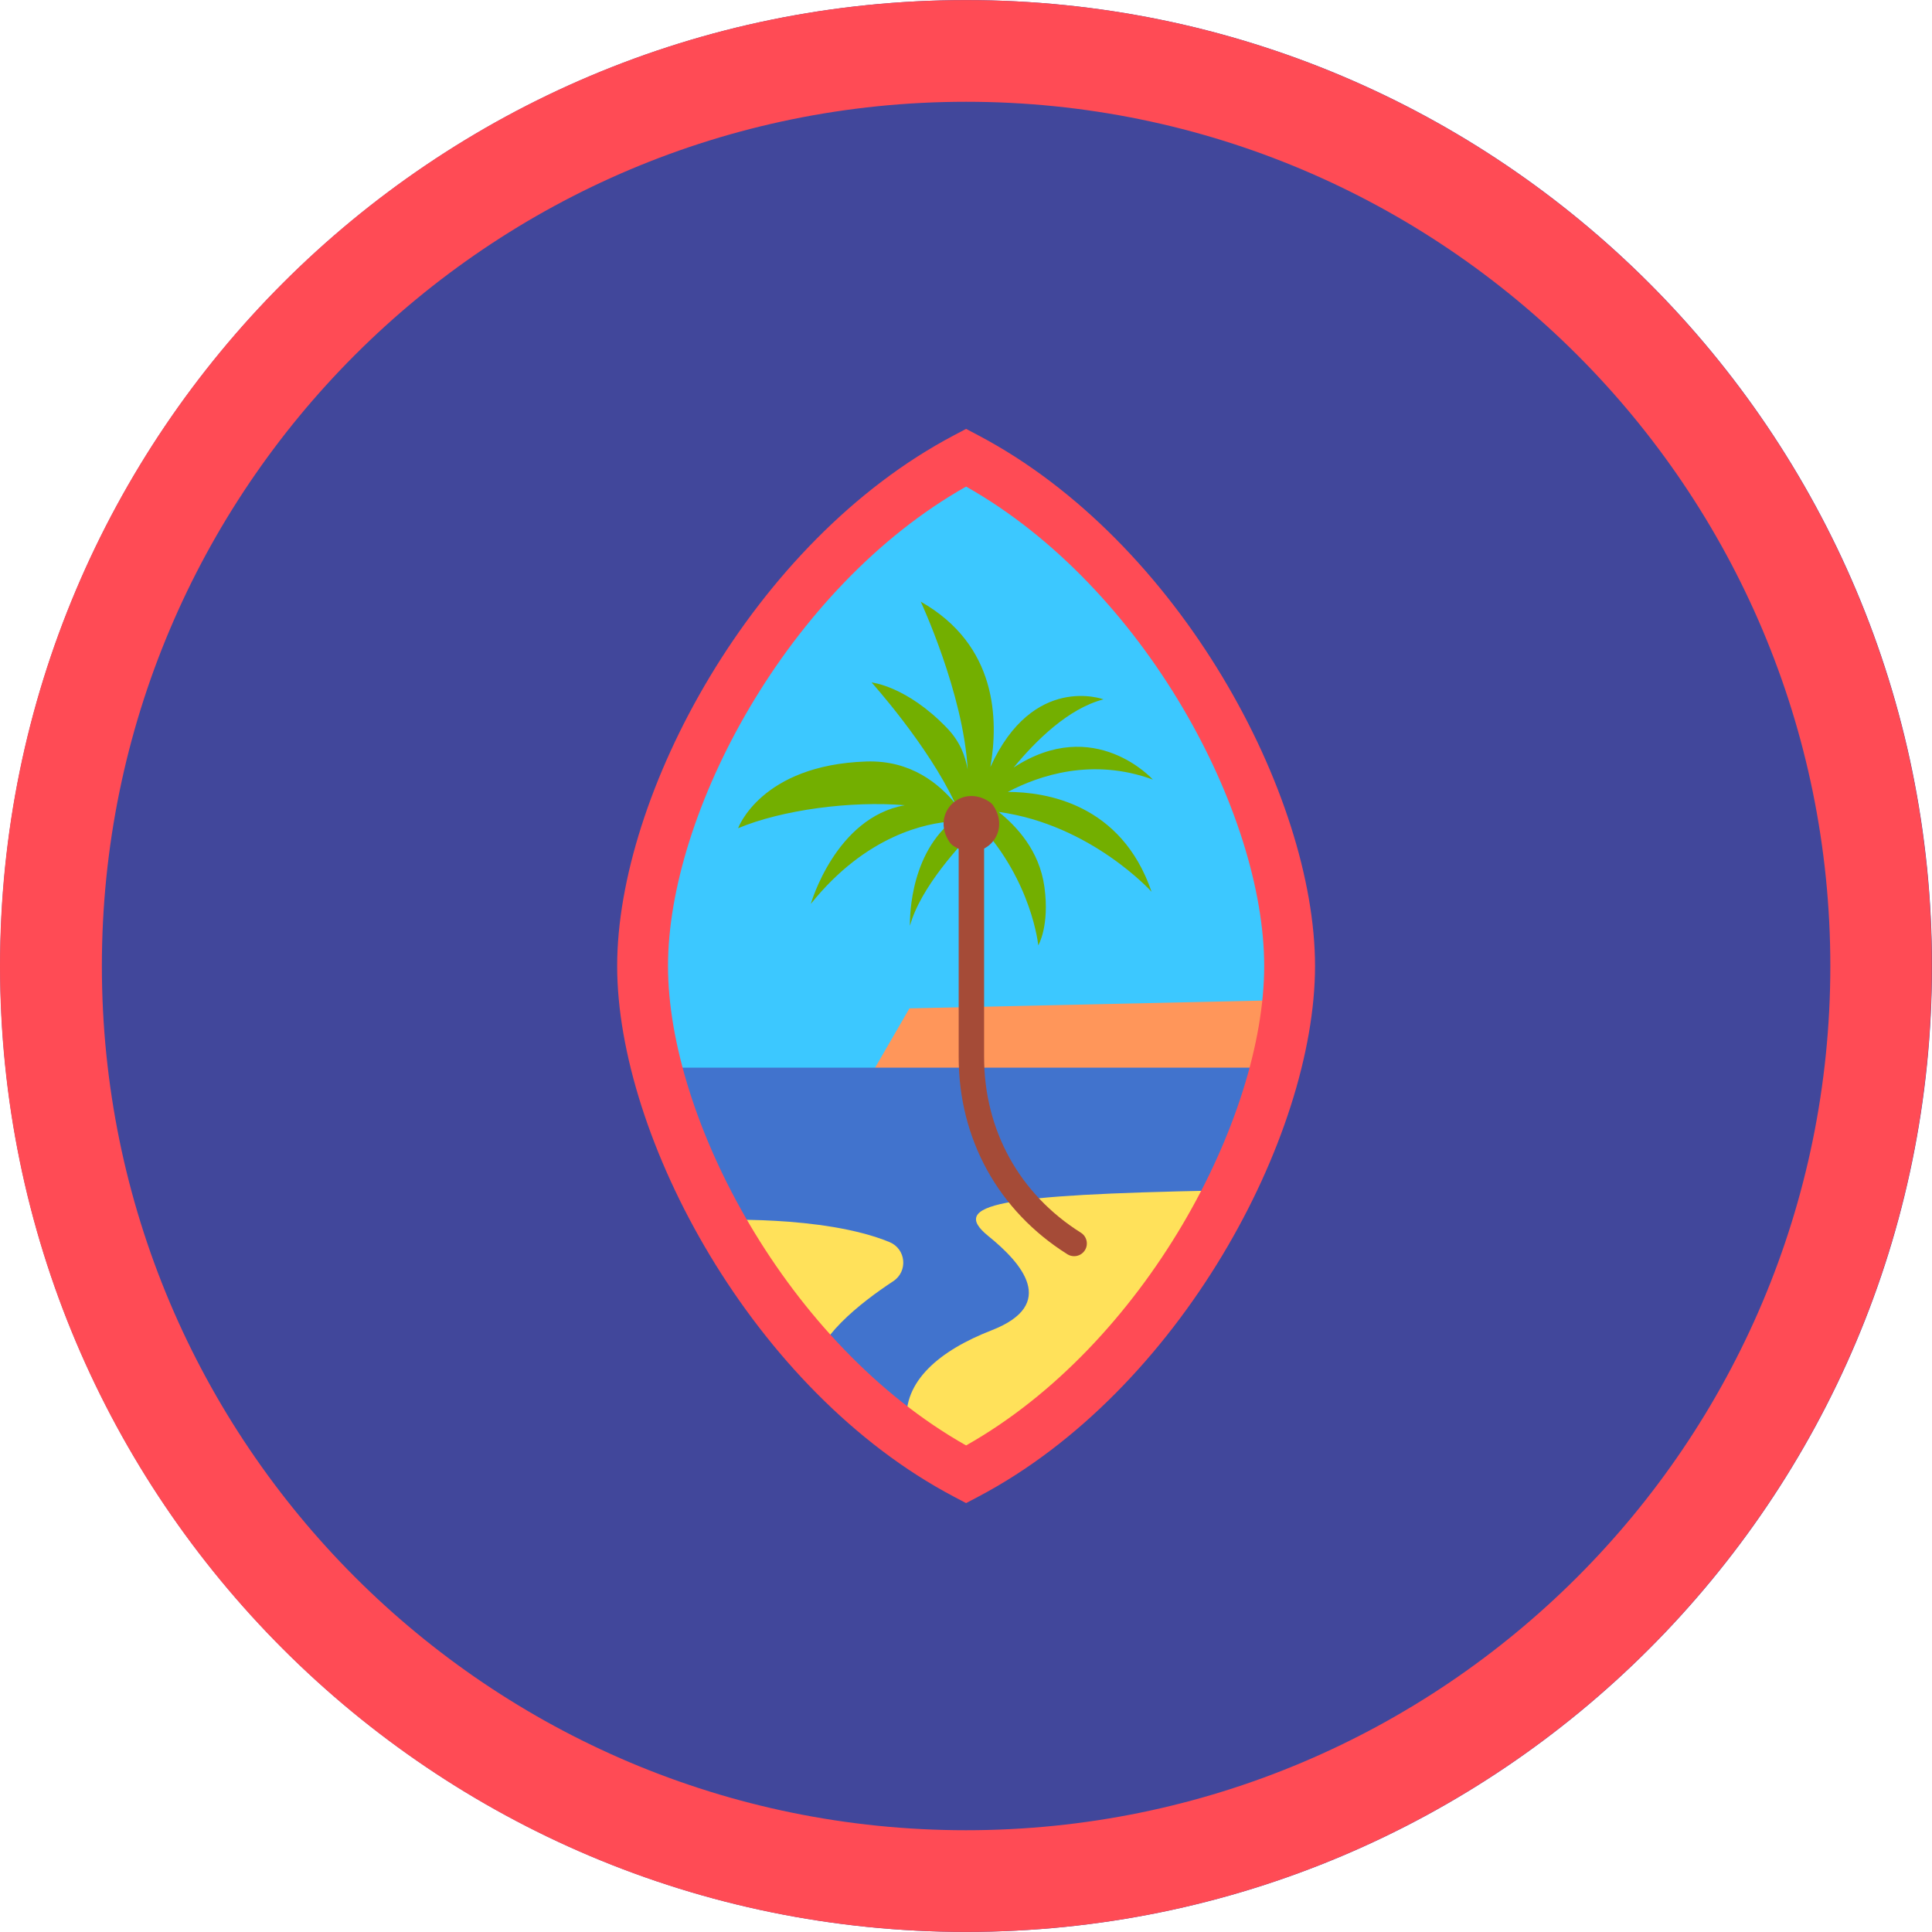 <svg width="512" height="512" viewBox="0 0 512 512" fill="none" xmlns="http://www.w3.org/2000/svg">
<g clip-path="url(#clip0_3210_7814)">
<path d="M0.052 256.001C0.052 397.372 114.656 511.976 256.027 511.976C397.398 511.976 512.002 397.372 512.002 256.001C512.002 114.63 397.398 0.026 256.027 0.026C114.656 0.026 0.052 114.63 0.052 256.001Z" fill="#41479B"/>
<path d="M256.026 121.277C204.825 148.214 170.293 212.373 170.293 256C170.293 299.627 204.825 363.786 256.026 390.723C307.227 363.786 341.759 299.627 341.759 256C341.759 212.373 307.228 148.214 256.026 121.277Z" fill="#3CC8FF"/>
<path d="M267.081 209.869C275.352 205.508 289.476 200.71 305.524 206.599C305.524 206.599 290.068 189.383 268.62 203.41C274.39 196.413 283.057 187.75 292.44 185.337C292.44 185.337 273.764 178.363 262.464 203.269C264.653 190.707 264.253 170.929 244.007 159.447C244.007 159.447 255.329 183.743 256.44 203.902C255.782 200.325 254.464 196.586 250.99 192.96C240.285 181.789 230.976 180.858 230.976 180.858C230.976 180.858 245.82 197.307 253.113 212.871C248.911 207.845 241.507 201.406 229.58 201.804C201.652 202.735 195.601 219.491 195.601 219.491C207.179 214.616 225.552 212.189 239.796 213.393C221.407 216.633 214.875 239.542 214.875 239.542C229.639 221.13 245.757 218.14 252.192 217.702C240.438 227.426 241.154 245.332 241.154 245.332C243.885 235.251 254.468 223.762 259.625 218.614C273.511 233.636 275.153 250.522 275.153 250.522C275.153 250.522 278.192 245.442 276.79 235.102C275.464 225.341 269.34 218.933 264.664 215.167C289.181 218.545 305.177 236.329 305.177 236.329C297.156 212.923 277.084 209.876 267.081 209.869Z" fill="#73AF00"/>
<path d="M256.026 26.971C382.516 26.971 485.056 129.511 485.056 256V256C485.056 382.49 382.516 485.03 256.026 485.03V485.03C129.537 485.03 26.997 382.49 26.997 256V256C26.997 129.511 129.537 26.971 256.026 26.971V26.971ZM511.948 256C511.948 114.629 397.345 0.026 255.974 0.026V0.026C114.603 0.026 0 114.629 0 256V256C0 397.37 114.603 511.974 255.974 511.974V511.974C397.345 511.974 511.948 397.37 511.948 256V256Z" fill="#FF4B55"/>
<path d="M228.661 288.559L241.011 267.227L342.473 264.982L335.738 293.049L228.661 288.559Z" fill="#FF965A"/>
<path d="M173.995 282.945C184.164 322.858 214.637 368.948 256.026 390.723C297.415 368.948 327.888 322.857 338.057 282.945H173.995Z" fill="#4173CD"/>
<path d="M188.665 323.362C188.665 323.362 218.051 321.907 235.705 329.156C240.115 330.967 240.686 336.924 236.704 339.545C228.104 345.203 215.61 354.944 215.61 363.78L188.665 323.362Z" fill="#FFE15A"/>
<path d="M240.309 377.251C239.186 366.024 249.12 357.857 262.763 352.552C280.445 345.676 270.762 334.729 261.921 327.573C251.377 319.038 265.009 316.627 322.266 315.504L294.199 359.289L256.028 390.725L240.309 377.251Z" fill="#FFE15A"/>
<path d="M256.026 398.341L252.888 396.683C199.452 368.581 163.555 301.246 163.555 256C163.555 210.754 199.452 143.419 252.888 115.317L256.026 113.659L259.164 115.317C312.6 143.419 348.497 210.754 348.497 256C348.497 301.246 312.6 368.581 259.164 396.683L256.026 398.341ZM256.026 128.947C208.63 155.707 177.027 215.57 177.027 256C177.027 296.43 208.629 356.293 256.026 383.053C303.422 356.293 335.025 296.43 335.025 256C335.025 215.57 303.423 155.708 256.026 128.947Z" fill="#FF4B55"/>
<path d="M284.656 332.902C284.038 332.902 283.419 332.738 282.867 332.389C264.56 320.883 254.061 301.839 254.061 280.137V218.11C254.061 216.248 255.568 214.742 257.429 214.742C259.291 214.742 260.797 216.249 260.797 218.11V280.137C260.797 299.471 270.145 316.436 286.445 326.678C288.024 327.671 288.498 329.75 287.511 331.323C286.866 332.342 285.774 332.902 284.656 332.902Z" fill="#A54B37"/>
<path d="M263.29 213.578C268.197 221.071 260.18 229.088 252.687 224.181C252.243 223.89 251.859 223.506 251.568 223.062C246.66 215.569 254.678 207.552 262.171 212.459C262.616 212.75 262.999 213.133 263.29 213.578Z" fill="#A54B37"/>
</g>
<defs>
<clipPath id="clip0_3210_7814">
<rect width="512.002" height="512.002" fill="white"/>
</clipPath>
</defs>
</svg>
